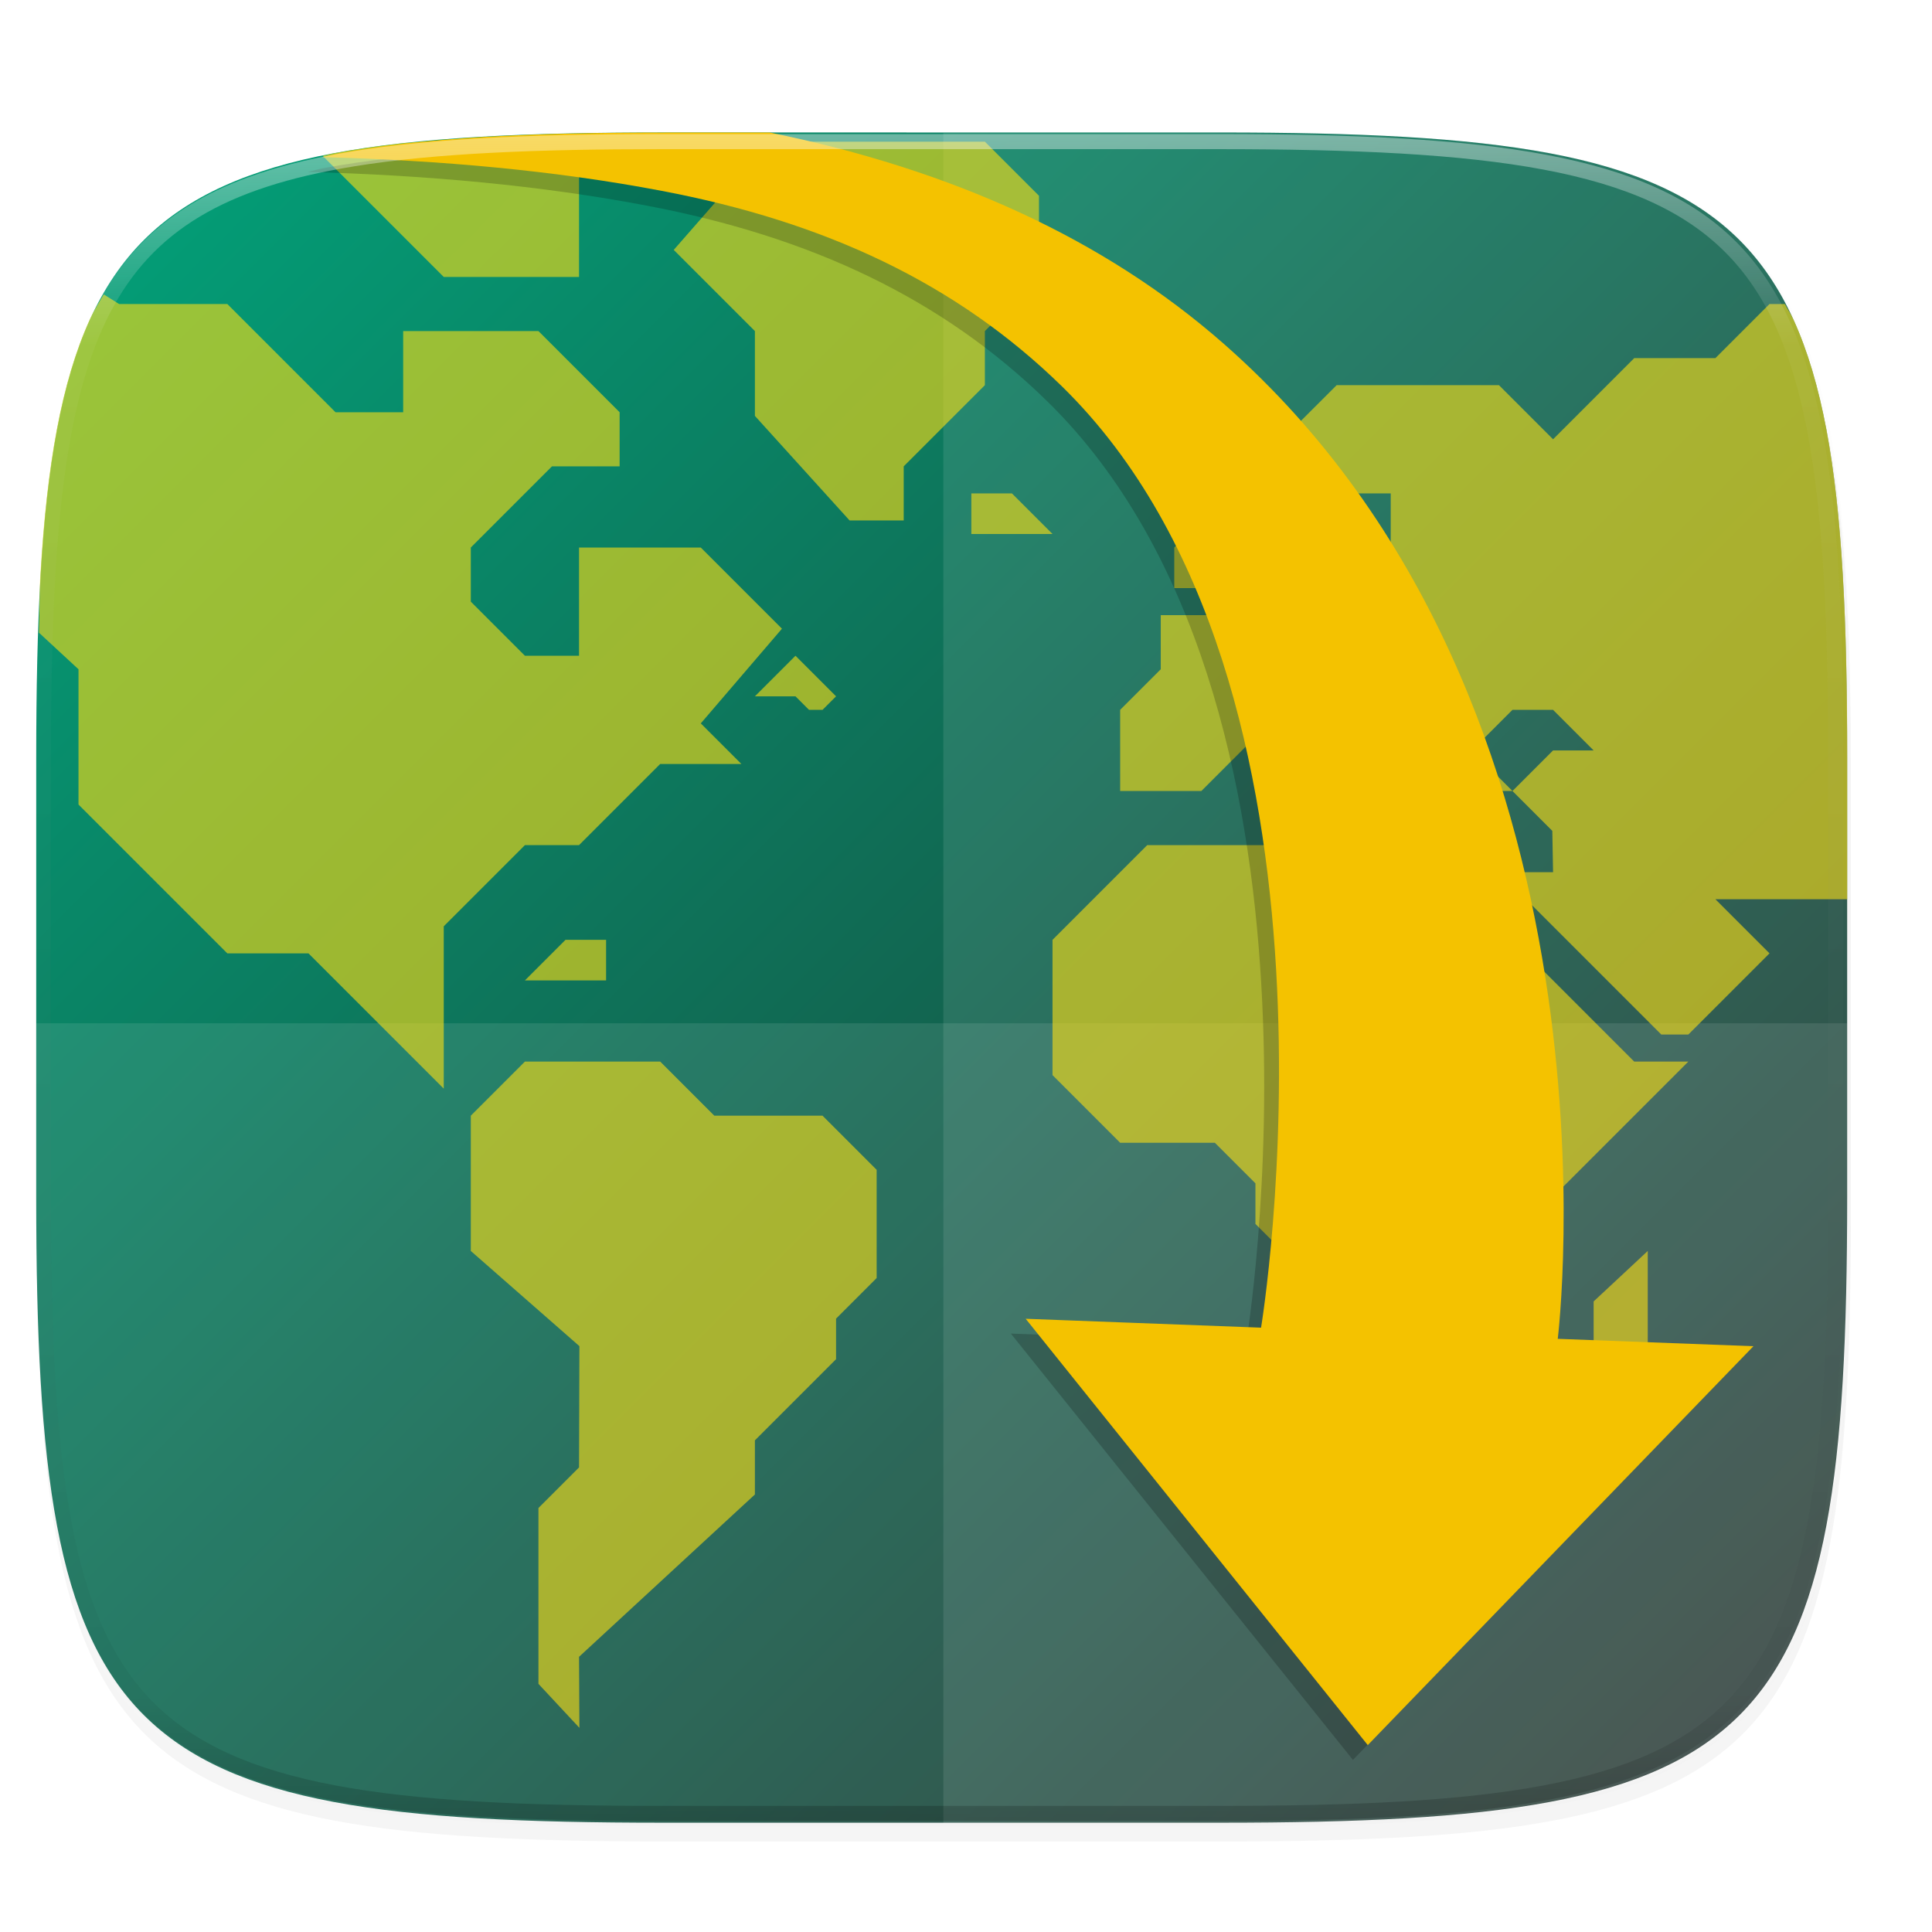 <svg xmlns="http://www.w3.org/2000/svg" width="256" height="256" viewBox="0 0 67.73 67.73">
    <defs>
        <linearGradient id="f" x1="296" x2="296" y1="-212" y2="236" gradientUnits="userSpaceOnUse">
            <stop offset="0" stop-color="#FFFEFE"/>
            <stop offset=".125" stop-color="#FFFEFE" stop-opacity=".098"/>
            <stop offset=".925" stop-opacity=".098"/>
            <stop offset="1" stop-opacity=".498"/>
        </linearGradient>
        <clipPath id="e">
            <path d="M361.938-212C507.235-212 528-191.287 528-46.125v116.25C528 215.286 507.235 236 361.937 236H214.063C68.766 236 48 215.286 48 70.125v-116.25C48-191.287 68.765-212 214.063-212z" fill="#9F4AC8"/>
        </clipPath>
        <clipPath id="d">
            <path d="M329.938 16C475.235 16 496 36.713 496 181.875v116.25C496 443.286 475.235 464 329.937 464H182.063C36.766 464 16 443.286 16 298.125v-116.25C16 36.713 36.765 16 182.063 16z" fill="#138EFE"/>
        </clipPath>
        <linearGradient id="c" x1="24" x2="280" y1="28" y2="284" gradientTransform="matrix(.265 0 0 .265 -7.195 222.272)" gradientUnits="userSpaceOnUse">
            <stop offset="0" stop-color="#00aa7f"/>
            <stop offset="1" stop-color="#232323"/>
        </linearGradient>
        <filter id="b" width="1.023" height="1.025" x="-.01" y="-.01" color-interpolation-filters="sRGB">
            <feGaussianBlur stdDeviation="1.16"/>
        </filter>
        <filter id="a" width="1.046" height="1.05" x="-.02" y="-.03" color-interpolation-filters="sRGB">
            <feGaussianBlur stdDeviation="2.32"/>
        </filter>
    </defs>
    <path d="M188.969 46C261.617 46 272 56.357 272 128.938v58.125c0 72.58-10.383 82.937-83.031 82.937H115.03C42.383 270 32 259.643 32 187.062v-58.125C32 56.358 42.383 46 115.031 46z" transform="matrix(.265 0 0 .265 -7.195 -6.994)" opacity=".2" filter="url(#a)"/>
    <path d="M188.969 44C261.617 44 272 54.357 272 126.938v58.124C272 257.644 261.617 268 188.969 268H115.03C42.383 268 32 257.643 32 185.062v-58.125C32 54.358 42.383 44 115.031 44z" transform="matrix(.265 0 0 .265 -7.195 -6.994)" opacity=".1" filter="url(#b)"/>
    <path d="M42.792 233.912c19.218 0 21.964 2.74 21.964 21.939v15.376c0 19.2-2.746 21.939-21.964 21.939H23.234c-19.218 0-21.964-2.74-21.964-21.94v-15.375c0-19.2 2.746-21.94 21.964-21.94z" fill="url(#c)" transform="translate(0 -229.267)"/>
    <path d="M33.071 4.656V63.91h9.797c19.253 0 22.005-2.74 22.005-21.94V26.596c0-19.2-2.752-21.939-22.005-21.939z" opacity=".1" fill="#FFFEFE"/>
    <path d="M23.234 63.91C4.016 63.91 1.27 61.317 1.27 43.149v-7.275h63.486v7.275c0 18.168-2.746 20.76-21.964 20.76z" opacity=".1" fill="#FFFEFE"/>
    <g clip-path="url(#d)" transform="matrix(.148 0 0 .148 -4.384 -1.774)" fill="#FEDF13">
        <g opacity=".6">
            <path d="M153.96 263.445h32.045l12.817 12.817h25.636l12.817 12.818v25.635l-9.613 9.613v9.614l-19.226 19.226v12.818l-41.658 38.452.087 16.824-9.7-10.415V369.19l9.613-9.613.087-28.731-25.722-22.54v-32.044zM218.05 167.313l-9.615 9.614h9.615l3.203 3.203h3.206l3.202-3.203z"/>
            <path d="M54.196 81.719c-1.134 1.971-2.353 3.83-3.34 6.001-1.685 3.71-3.161 7.72-4.452 12.05-1.292 4.33-2.398 8.983-3.34 13.979-.942 4.995-1.721 10.334-2.36 16.04-.639 5.706-1.137 11.778-1.517 18.24-.242 4.097-.18 9.414-.333 13.83l9.362 8.66v32.043l35.249 35.246h19.226l32.043 32.047v-38.456l19.226-19.226h12.817l19.226-19.226h19.23l-9.615-9.61 19.226-22.433-19.226-19.226h-28.84v25.635H153.96l-12.817-12.818v-12.817l19.226-19.226h16.023v-12.817l-19.226-19.226h-32.043v19.226h-16.024L83.465 83.997H57.83zM339.816 212.174h-38.453l-22.43 22.431v32.044l16.021 16.022h22.431l9.613 9.613v9.614l6.41 6.408v38.453l24.335 25.722 40.185-40.185-.433-36.807 32.044-32.044h-12.817L384.678 231.4v-12.818h-38.453z"/>
            <path d="M467.183 224.99v-33.337c0-16.22-.29-30.7-1.052-43.624-.38-6.462-.878-12.534-1.517-18.24-.64-5.706-1.418-11.045-2.36-16.04-.943-4.996-2.049-9.649-3.34-13.979s-2.768-8.34-4.453-12.05c-.611-1.347-1.4-2.454-2.069-3.723h-3.627l-12.817 12.82h-19.226l-19.226 19.226-12.818-12.817h-38.451l-19.23 19.226v16.02h19.226v-9.611h12.82v12.817l-6.408 6.409-25.638.431-9.611 9.18h-12.817v12.82l-9.615 9.612v19.226h19.226l12.817-12.817h12.817v6.408l12.821 12.818h6.409v-6.409l-12.82-12.817h12.82l12.817 12.817h16.02l-9.611-9.611 9.611-9.615h9.615l9.611 9.615h-9.611l-9.615 9.611 9.44 9.44.175 9.786h-12.818l38.452 38.455h6.41l6.408-6.408 12.817-12.821-12.817-12.817z"/>
            <path d="M307.772 151.29v-9.612l9.613-9.614v19.227zM407.108 340.35v-20.092l12.818-11.952v32.044zM243.684 135.269V122.45l19.226-19.226V90.407l12.818-12.817V58.363L262.91 45.546h-51.27L189.21 71.18l19.226 19.226V110.5l22.43 24.769zM129.517 45.545c-1.577.15-3.349.234-4.874.404-5.712.638-11.056 1.416-16.057 2.357-.905.17-1.65.421-2.532.602l28.68 28.68h32.043V45.545zM259.706 128.86h9.613l9.613 9.613h-19.226zM173.187 234.605h-9.613l-9.613 9.613h19.226z"/>
        </g>
    </g>
    <g clip-rule="evenodd" fill-rule="evenodd">
        <path d="M26.47 5.165h-3.557c-2.407 0-4.556.042-6.473.155-.96.056-1.86.13-2.707.224-.847.094-1.64.21-2.38.349-.205.038-.376.093-.573.135 4.203.111 8.189.477 11.889 1.18 5.735 1.088 10.35 3.244 14.047 6.863 10.703 10.48 6.973 32.992 6.973 32.992l-8.252-.312L47.43 61.697 60.95 47.713l-6.86-.259s2.74-22.207-11.72-34.893c-4.19-3.676-9.523-6.094-15.9-7.396z" opacity=".2"/>
        <path d="M26.99 4.646h-3.557c-2.407 0-4.556.043-6.474.155-.958.056-1.86.13-2.706.224-.847.094-1.64.21-2.38.349-.205.038-.376.093-.573.135 4.203.111 8.189.477 11.889 1.18 5.735 1.088 10.35 3.244 14.047 6.863 10.703 10.48 6.973 32.992 6.973 32.992l-8.252-.312L47.95 61.178 61.47 47.194l-6.86-.259s2.74-22.207-11.72-34.893c-4.19-3.676-9.523-6.094-15.9-7.396z" fill="#F4C200"/>
    </g>
    <path d="M361.938-212C507.235-212 528-191.287 528-46.125v116.25C528 215.286 507.235 236 361.937 236H214.063C68.766 236 48 215.286 48 70.125v-116.25c0-108.02 11.499-147.129 77.255-160.07 2.183-.43 4.427-.83 6.732-1.204 21.559-3.494 48.49-4.601 82.076-4.601z" clip-path="url(#e)" transform="matrix(.132 0 0 .132 -5.079 32.685)" opacity=".4" fill="none" stroke="url(#f)" stroke-width="8" stroke-linecap="round" stroke-linejoin="round"/>
</svg>
